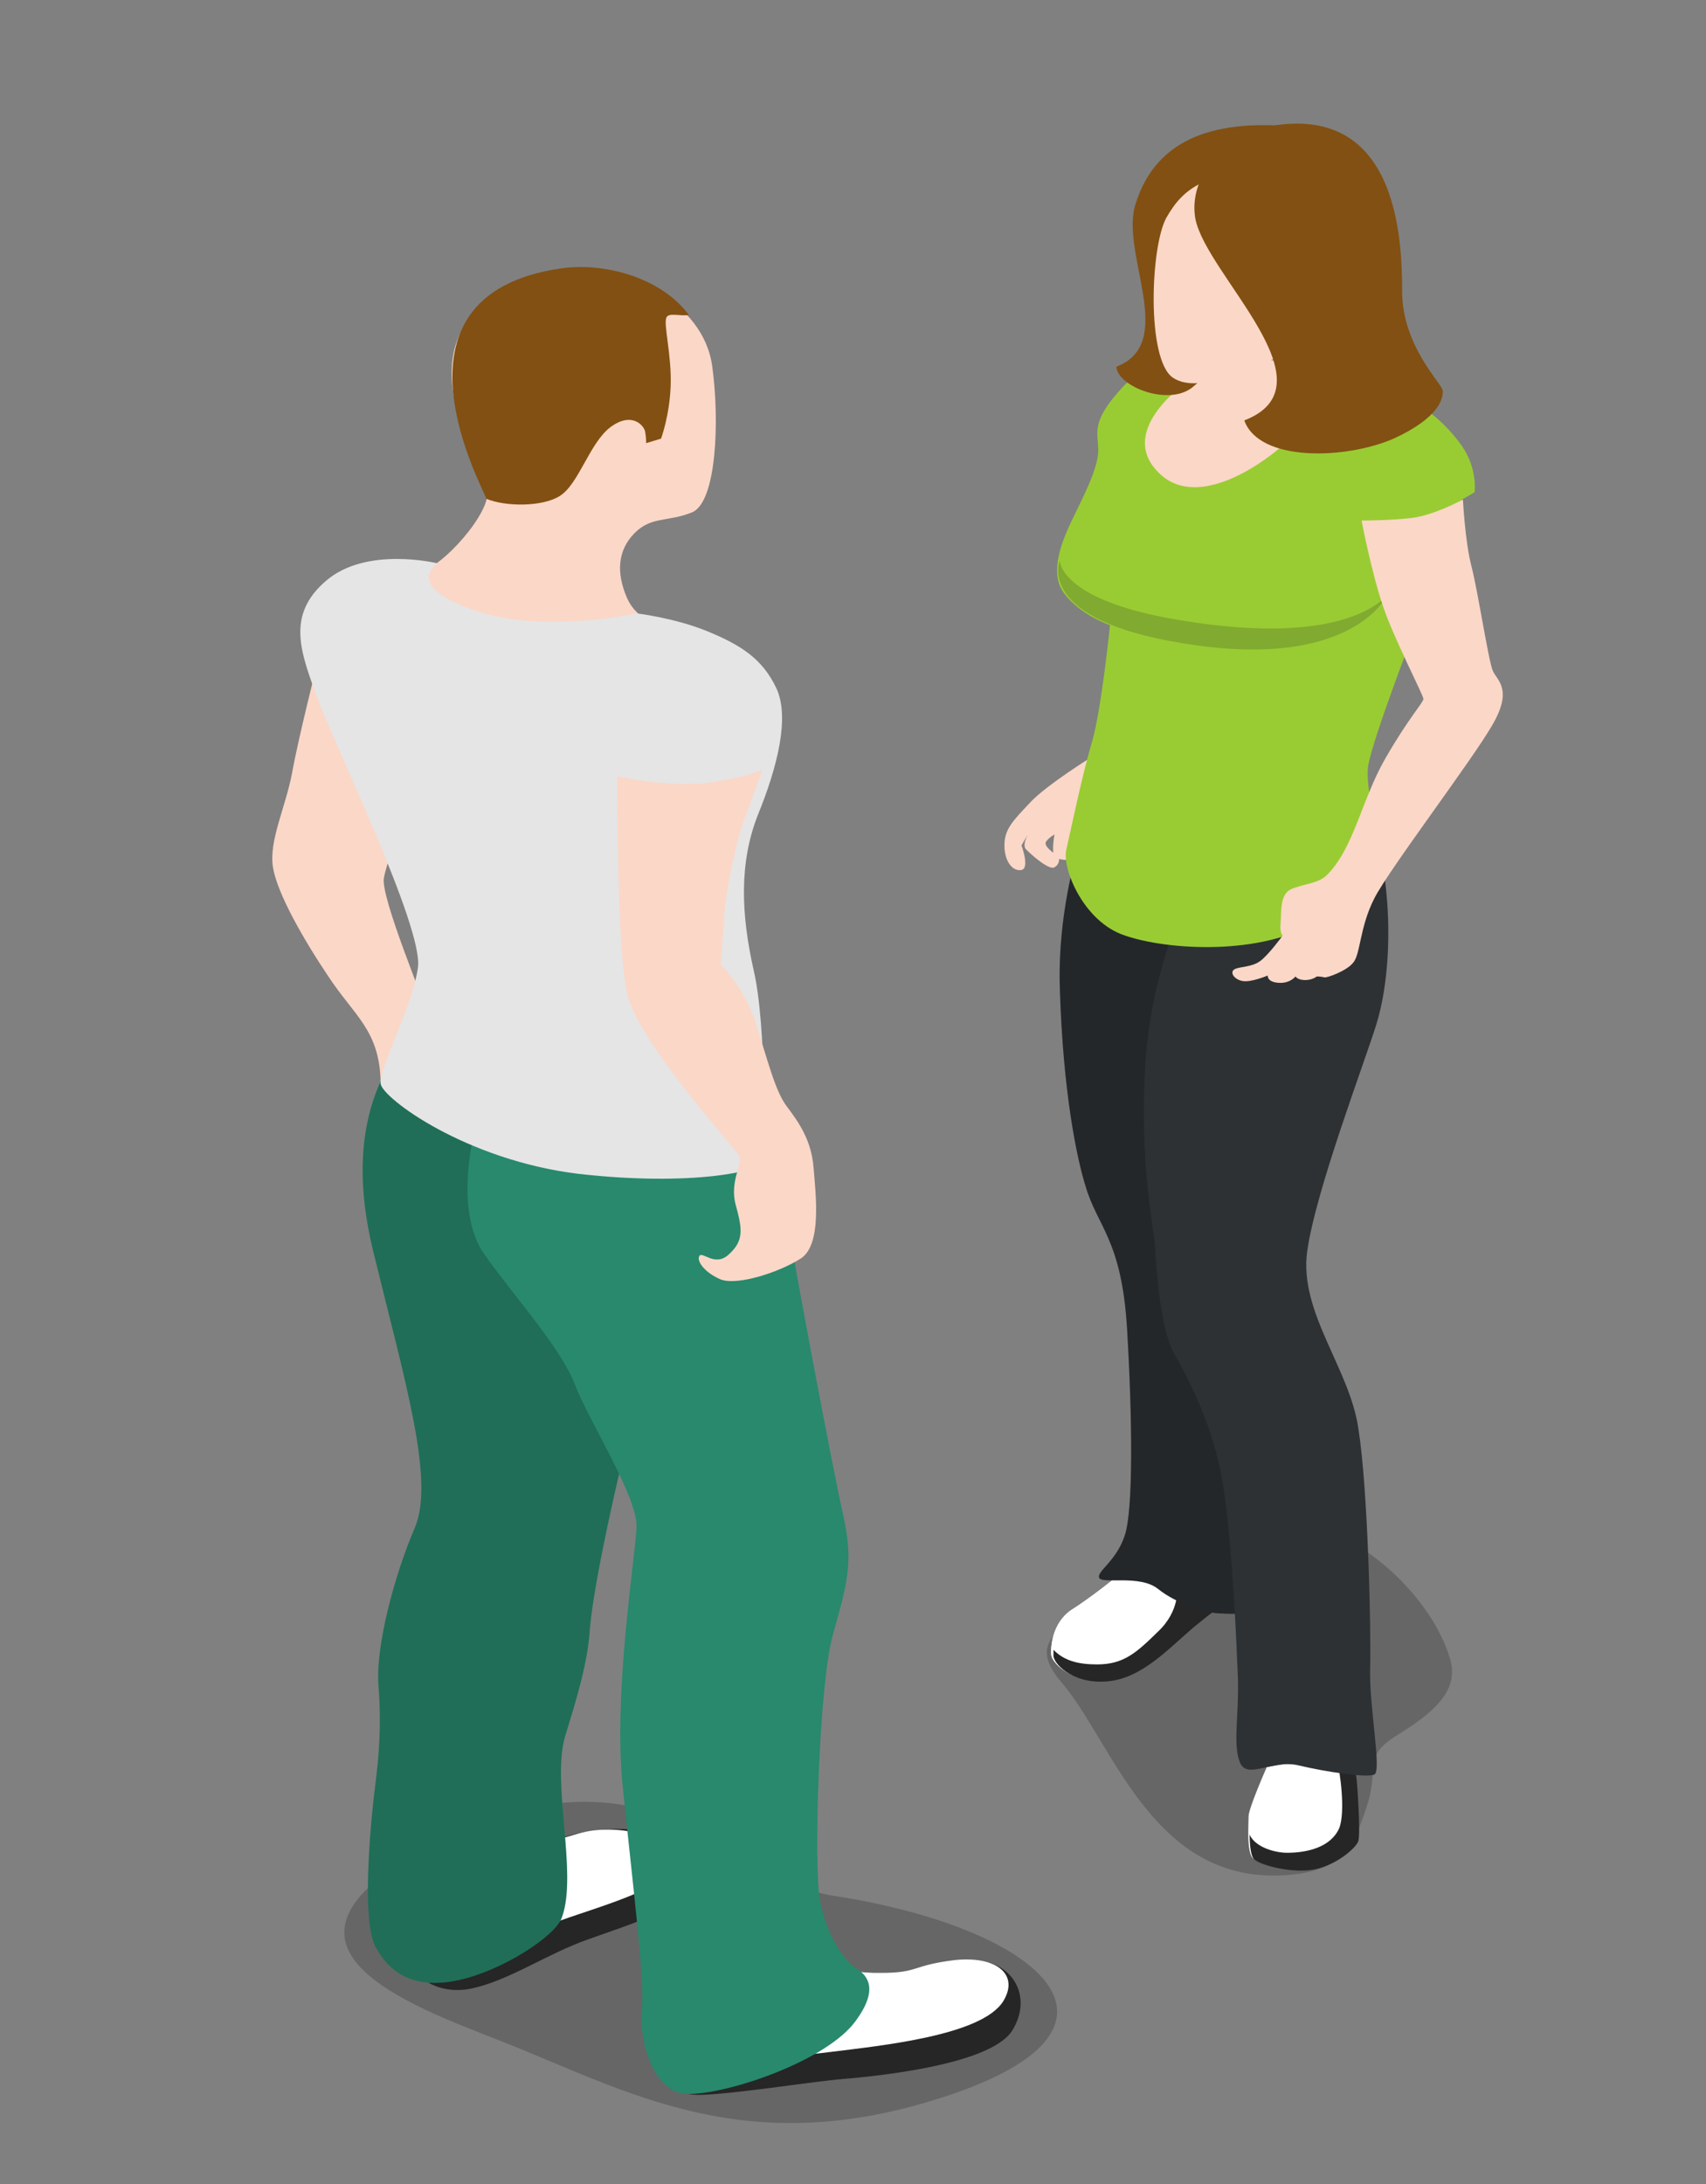 <svg width="25" height="32" viewBox="0 0 25 32" fill="none" xmlns="http://www.w3.org/2000/svg">
<rect x="0" y="0" width="25" height="32" fill="#808080" stroke="none"/>
<path d="M4.656 9.693C4.656 9.693 4.375 10.8 4.281 11.32C4.187 11.827 3.937 12.32 4 12.707C4.062 13.093 4.453 13.773 4.812 14.307C5.187 14.88 5.562 15.093 5.578 15.853C5.594 16.133 5.375 16.493 5.672 16.6C5.969 16.707 6.375 16.68 6.594 16.613C6.812 16.547 6.844 15.56 6.844 15.427C6.844 15.28 6.406 15.267 6.312 14.973C6.219 14.68 5.578 13.147 5.625 12.867C5.672 12.573 6.219 11.147 6.219 11.147L4.656 9.693Z" fill="#FBD7C7"/>
<path opacity="0.2" d="M13.844 30.72C16.984 29.693 15.188 28.227 12.188 27.773C10.875 27.573 9.516 25.293 6.234 27.08C3.594 28.52 5.984 29.373 7.344 29.907C9.203 30.64 10.922 31.68 13.844 30.72Z" fill="black"/>
<path d="M6.219 8.333C6.422 8.347 7.219 7.52 7.141 7.16C7.062 6.787 5.484 4.493 8.234 4.013C9.141 3.853 10.312 4.413 10.438 5.373C10.547 6.173 10.5 7.36 10.141 7.507C9.781 7.653 9.547 7.56 9.297 7.813C9.047 8.067 9.031 8.4 9.188 8.76C9.344 9.12 9.766 9.213 9.766 9.213H6.297L6.219 8.333Z" fill="#FBD7C7"/>
<path d="M8.219 3.933C5.453 4.333 7.141 7.253 7.125 7.307C7.406 7.427 7.953 7.427 8.203 7.267C8.484 7.093 8.641 6.48 8.953 6.253C9.266 6.027 9.437 6.24 9.453 6.32C9.469 6.4 9.469 6.493 9.469 6.493L9.687 6.427C9.687 6.427 9.812 6.093 9.828 5.653C9.844 5.2 9.719 4.747 9.766 4.653C9.797 4.573 9.984 4.64 10.094 4.613C9.687 4.067 8.859 3.84 8.219 3.933Z" fill="#825012"/>
<path d="M5.984 28.573C5.953 28.92 6.391 29.253 6.922 29.133C7.469 29.013 8.016 28.627 8.625 28.413C9.328 28.16 9.922 28 10.078 27.613C10.235 27.24 10 26.76 8.938 26.8C7.875 26.84 7.141 27.56 7.141 27.56L5.984 28.573Z" fill="#262626"/>
<path d="M6.219 28.84C6.859 28.747 7.734 28.36 8.062 28.2C8.406 28.04 9.703 27.72 9.891 27.36C10.062 27 9.141 26.667 8.469 26.867C7.797 27.067 7.125 27.227 7.125 27.227L6.219 28.84Z" fill="white"/>
<path d="M9.797 30.12C9.844 30.373 9.719 30.72 10.312 30.693C10.891 30.667 12.016 30.48 12.453 30.453C12.875 30.413 14.5 30.253 14.828 29.76C15.141 29.267 14.844 28.773 14.359 28.733C13.875 28.693 13.266 29.027 12.734 28.92C12.203 28.827 11.438 28.56 11.438 28.56L9.797 30.12Z" fill="#262626"/>
<path d="M10.156 30.16C10.562 30.2 11.422 30.16 12.156 30.067C12.906 29.973 14.391 29.827 14.703 29.32C14.938 28.933 14.609 28.653 13.984 28.72C13.344 28.8 13.469 28.907 12.906 28.907C12.344 28.92 11.562 28.68 11.562 28.68L10.125 30.147L10.156 30.16Z" fill="white"/>
<path d="M6.031 15.12C5.719 15.533 5 16.413 5.469 18.333C5.938 20.253 6.375 21.693 6.078 22.387C5.781 23.08 5.5 24.12 5.547 24.707C5.594 25.293 5.547 25.787 5.5 26.147C5.453 26.507 5.281 28.093 5.5 28.52C5.719 28.933 6.094 29.147 6.719 29.013C7.344 28.88 8.141 28.373 8.234 28.093C8.469 27.453 8.078 26.133 8.281 25.44C8.438 24.933 8.609 24.373 8.641 23.907C8.672 23.44 8.891 22.307 9.234 20.92C9.594 19.533 10.297 17.947 10.188 16.893C10.078 15.84 6.031 15.12 6.031 15.12Z" fill="#28896D"/>
<path opacity="0.2" d="M6.031 15.12C5.719 15.533 5 16.413 5.469 18.333C5.938 20.253 6.375 21.693 6.078 22.387C5.781 23.08 5.5 24.12 5.547 24.707C5.594 25.293 5.547 25.787 5.5 26.147C5.453 26.507 5.281 28.093 5.5 28.52C5.719 28.933 6.094 29.147 6.719 29.013C7.344 28.88 8.141 28.373 8.234 28.093C8.469 27.453 8.078 26.133 8.281 25.44C8.438 24.933 8.609 24.373 8.641 23.907C8.672 23.44 8.891 22.307 9.234 20.92C9.594 19.533 10.297 17.947 10.188 16.893C10.078 15.84 6.031 15.12 6.031 15.12Z" fill="black"/>
<path d="M7.203 15.827C6.859 16.587 6.672 17.773 7.094 18.373C7.516 18.973 8.219 19.747 8.422 20.28C8.625 20.813 9.344 21.933 9.328 22.373C9.312 22.813 8.984 24.787 9.125 26.173C9.266 27.56 9.453 29.053 9.406 29.413C9.359 29.773 9.516 30.667 10.078 30.68C10.64 30.693 12.125 30.2 12.547 29.6C12.875 29.147 12.719 28.947 12.547 28.84C12.375 28.733 12.109 28.36 12.015 27.84C11.922 27.333 12 24.693 12.203 23.96C12.406 23.227 12.515 22.907 12.359 22.213C12.203 21.52 11.672 18.707 11.531 17.84C11.39 16.973 11.281 16.24 11.281 16.24L7.203 15.827Z" fill="#28896D"/>
<path d="M6.406 8.253C6.406 8.253 5.375 8 4.781 8.507C4.187 9.013 4.406 9.56 4.656 10.24C4.906 10.92 6.203 13.587 6.125 14.173C6.047 14.747 5.547 15.653 5.578 15.88C5.609 16.093 6.828 17 8.484 17.2C10.141 17.387 11.172 17.16 11.188 17.013C11.203 16.853 11.234 15.04 11.047 14.227C10.859 13.4 10.828 12.64 11.109 11.933C11.391 11.24 11.578 10.507 11.375 10.08C11.172 9.653 10.859 9.453 10.375 9.253C9.891 9.053 9.328 8.987 9.328 8.987C9.328 8.987 8.094 9.267 7.094 8.987C5.859 8.613 6.406 8.253 6.406 8.253Z" fill="#E5E5E5"/>
<path d="M9.047 11.373C9.047 11.373 9.828 11.547 10.391 11.467C10.953 11.387 11.172 11.28 11.172 11.28C11.172 11.28 10.984 11.813 10.906 12C10.766 12.4 10.625 13.133 10.609 13.453C10.594 13.773 10.562 14.133 10.562 14.133C10.562 14.133 10.906 14.467 11.078 15C11.25 15.533 11.359 15.987 11.531 16.213C11.703 16.44 11.891 16.707 11.922 17.107C11.953 17.493 12.047 18.24 11.734 18.44C11.422 18.64 10.812 18.84 10.562 18.747C10.312 18.64 10.203 18.467 10.25 18.4C10.297 18.333 10.484 18.573 10.687 18.373C10.906 18.173 10.875 18 10.781 17.653C10.687 17.307 10.891 17.053 10.828 16.933C10.766 16.813 9.344 15.267 9.187 14.547C9.031 13.827 9.047 11.373 9.047 11.373Z" fill="#FBD7C7"/>
<path opacity="0.2" d="M18.734 27.48C19.594 27.453 19.812 27.133 20.016 26.507C20.234 25.88 19.953 25.747 20.469 25.427C20.984 25.107 21.391 24.787 21.25 24.307C20.984 23.387 19.844 22.293 18.766 22.293C17.688 22.293 15.672 23.653 15.609 23.787C15.547 23.92 15.078 24.093 15.547 24.64C16.297 25.507 16.859 27.533 18.734 27.48Z" fill="black"/>
<path d="M16.375 23.093C16.375 23.093 16 23.4 15.703 23.587C15.422 23.773 15.391 24.133 15.406 24.253C15.422 24.373 15.735 24.693 16.266 24.613C16.797 24.533 17.203 24.04 17.563 23.76C17.922 23.467 17.922 23.493 18.188 23.453C18.453 23.413 18.188 22.893 17.828 22.88C17.469 22.867 16.766 22.573 16.766 22.573C16.766 22.573 16.547 22.933 16.375 23.093Z" fill="white"/>
<path d="M16.375 23.093C16.375 23.093 16 23.4 15.703 23.587C15.422 23.773 15.391 24.133 15.406 24.253C15.422 24.373 15.735 24.693 16.266 24.613C16.797 24.533 17.203 24.04 17.563 23.76C17.922 23.467 17.922 23.493 18.188 23.453C18.453 23.413 18.188 22.893 17.828 22.88C17.469 22.867 16.766 22.573 16.766 22.573C16.766 22.573 16.547 22.933 16.375 23.093Z" fill="white"/>
<path d="M17.578 23.773C17.938 23.48 17.938 23.507 18.203 23.467C18.234 23.467 18.266 23.453 18.281 23.427L17.25 23.253C17.25 23.253 17.297 23.6 16.969 23.907C16.656 24.213 16.469 24.387 16.078 24.387C15.797 24.387 15.594 24.333 15.438 24.173V24.267C15.453 24.4 15.766 24.707 16.297 24.627C16.812 24.547 17.219 24.053 17.578 23.773Z" fill="#262626"/>
<path d="M16.016 11.76C16.016 11.76 15.484 13.013 15.531 14.48C15.578 16.013 15.781 16.973 15.906 17.373C16.078 17.973 16.438 18.16 16.516 19.467C16.594 20.773 16.609 22.107 16.484 22.493C16.359 22.88 16.062 23.027 16.109 23.12C16.156 23.213 16.703 23.067 16.969 23.28C17.234 23.493 17.672 23.64 17.891 23.64C18.109 23.653 18.203 23.64 18.203 23.64L17.625 13.213L16.016 11.76Z" fill="#2D3134"/>
<path opacity="0.2" d="M16.016 11.76C16.016 11.76 15.484 13.013 15.531 14.48C15.578 16.013 15.781 16.973 15.906 17.373C16.078 17.973 16.438 18.16 16.516 19.467C16.594 20.773 16.609 22.107 16.484 22.493C16.359 22.88 16.062 23.027 16.109 23.12C16.156 23.213 16.703 23.067 16.969 23.28C17.234 23.493 17.672 23.64 17.891 23.64C18.109 23.653 18.203 23.64 18.203 23.64L17.625 13.213L16.016 11.76Z" fill="black"/>
<path d="M18.563 25.893C18.563 25.893 18.297 26.493 18.297 26.613C18.297 26.733 18.266 27.133 18.36 27.227C18.438 27.307 18.86 27.427 19.188 27.387C19.531 27.347 19.86 27.067 19.891 26.96C19.922 26.84 19.875 26.12 19.86 26.013C19.844 25.907 19.781 25.667 19.781 25.667L18.563 25.893Z" fill="white"/>
<path d="M19.797 25.667L19.578 25.707C19.641 25.96 19.719 26.547 19.625 26.787C19.5 27.067 19.156 27.147 18.859 27.147C18.688 27.147 18.391 27.067 18.312 26.88C18.312 27.027 18.328 27.187 18.375 27.24C18.453 27.32 18.875 27.44 19.203 27.4C19.547 27.36 19.875 27.08 19.906 26.973C19.938 26.853 19.891 26.133 19.875 26.027C19.859 25.907 19.797 25.667 19.797 25.667Z" fill="#262626"/>
<path d="M17.328 13.333C17.328 13.333 16.86 14.28 16.781 15.64C16.703 17 16.891 17.907 16.922 18.213C16.938 18.52 17 19.467 17.203 19.827C17.406 20.187 17.781 20.88 17.922 21.747C18.063 22.627 18.125 24.2 18.141 24.6C18.156 25.133 18.063 25.573 18.172 25.827C18.281 26.08 18.641 25.773 19.031 25.867C19.422 25.96 20.031 26.053 20.141 26C20.25 25.947 20.063 25 20.078 24.453C20.094 23.907 20.047 21.813 19.906 20.933C19.781 20.053 19.031 19.227 19.156 18.333C19.281 17.44 20 15.56 20.172 15C20.344 14.44 20.391 13.64 20.297 12.907C20.219 12.16 17.328 13.333 17.328 13.333Z" fill="#2D3134"/>
<path d="M16.016 11.08C16.016 11.08 15.344 11.493 15.094 11.76C14.844 12.027 14.719 12.147 14.719 12.387C14.719 12.627 14.844 12.773 14.969 12.747C15.094 12.72 14.969 12.387 14.969 12.387L15.094 12.173C15.094 12.173 14.969 12.36 15.031 12.44C15.094 12.507 15.375 12.76 15.453 12.707C15.547 12.653 15.516 12.547 15.516 12.547C15.516 12.547 15.281 12.413 15.328 12.333C15.375 12.267 15.453 12.227 15.453 12.227C15.453 12.227 15.406 12.467 15.453 12.547C15.5 12.613 15.703 12.6 15.703 12.6L16.078 11.867L16.016 11.08Z" fill="#FBD7C7"/>
<path d="M19.047 5.333C18.328 5.213 16.969 5.12 16.469 5.653C15.969 6.187 16.094 6.333 16.094 6.6C16.094 6.867 15.859 7.307 15.719 7.6C15.578 7.893 15.359 8.387 15.594 8.693C15.828 9.013 16.266 9.16 16.266 9.16C16.266 9.16 16.141 10.4 16 10.88C15.859 11.347 15.687 12.187 15.625 12.453C15.562 12.72 15.875 13.507 16.484 13.707C17.094 13.92 18.484 14.013 19.312 13.493C20.141 12.987 20.297 12.653 20.297 12.653C20.297 12.653 20 11.627 20.047 11.24C20.094 10.853 20.859 8.893 20.859 8.893L21.422 7.32L21.609 7.213C21.609 7.213 21.656 6.867 21.422 6.533C21.187 6.2 20.797 5.84 20.25 5.693C19.703 5.547 19.672 5.44 19.047 5.333Z" fill="#99CC33"/>
<path d="M17.391 5.6C17.391 5.6 16.313 6.333 17.016 6.96C17.719 7.587 19.094 6.4 19.344 5.907C19.609 5.427 18.234 4.893 17.391 5.6Z" fill="#FBD7C7"/>
<path opacity="0.2" d="M15.531 8.213C15.531 8.213 15.516 8.787 17.25 9.08C19.828 9.52 20.344 8.693 20.344 8.693C20.344 8.693 19.859 9.84 17.344 9.427C15.156 9.08 15.531 8.213 15.531 8.213Z" fill="#262626"/>
<path d="M18.75 1.84C17.484 1.773 16.875 2.24 16.641 2.987C16.406 3.707 17.266 5.027 16.359 5.373C16.375 5.667 17.156 5.973 17.5 5.653C17.844 5.347 17.953 5.333 17.953 5.333L18.75 1.84Z" fill="#825012"/>
<path d="M17.094 3.187C16.859 3.6 16.797 5.267 17.187 5.533C17.578 5.8 18.375 5.36 19.14 5.067C19.906 4.773 20 2.533 18.844 2.507C17.687 2.48 17.344 2.747 17.094 3.187Z" fill="#FBD7C7"/>
<path d="M18.516 1.867C18 1.973 17.406 2.56 17.516 3.2C17.672 4.027 19.578 5.64 18.234 6.16C18.453 6.773 19.719 6.733 20.422 6.427C21.094 6.12 21.156 5.827 21.141 5.72C21.125 5.613 20.547 5.067 20.547 4.267C20.547 3.467 20.469 1.453 18.516 1.867Z" fill="#825012"/>
<path d="M19.953 7.627C19.953 7.627 20.391 7.627 20.703 7.587C21.016 7.547 21.438 7.32 21.438 7.32C21.438 7.32 21.469 7.933 21.562 8.293C21.656 8.653 21.812 9.68 21.875 9.827C21.938 9.973 22.172 10.093 21.875 10.613C21.578 11.133 20.359 12.733 20.141 13.16C19.922 13.587 19.938 13.987 19.828 14.107C19.734 14.227 19.438 14.333 19.406 14.32C19.359 14.307 19.297 14.307 19.297 14.307C19.297 14.307 19.234 14.36 19.125 14.36C19.016 14.36 18.984 14.307 18.984 14.307C18.984 14.307 18.906 14.413 18.734 14.4C18.562 14.387 18.578 14.293 18.578 14.293C18.578 14.293 18.328 14.4 18.203 14.373C18.078 14.347 18.016 14.24 18.094 14.2C18.172 14.16 18.344 14.173 18.469 14.08C18.594 13.987 18.797 13.707 18.797 13.707C18.797 13.707 18.75 13.68 18.766 13.52C18.781 13.36 18.75 13.107 18.922 13.027C19.109 12.947 19.328 12.947 19.453 12.813C19.844 12.413 19.953 11.72 20.297 11.12C20.641 10.52 20.859 10.293 20.859 10.24C20.859 10.187 20.422 9.347 20.266 8.88C20.094 8.373 19.953 7.627 19.953 7.627Z" fill="#FBD7C7"/>
</svg>
